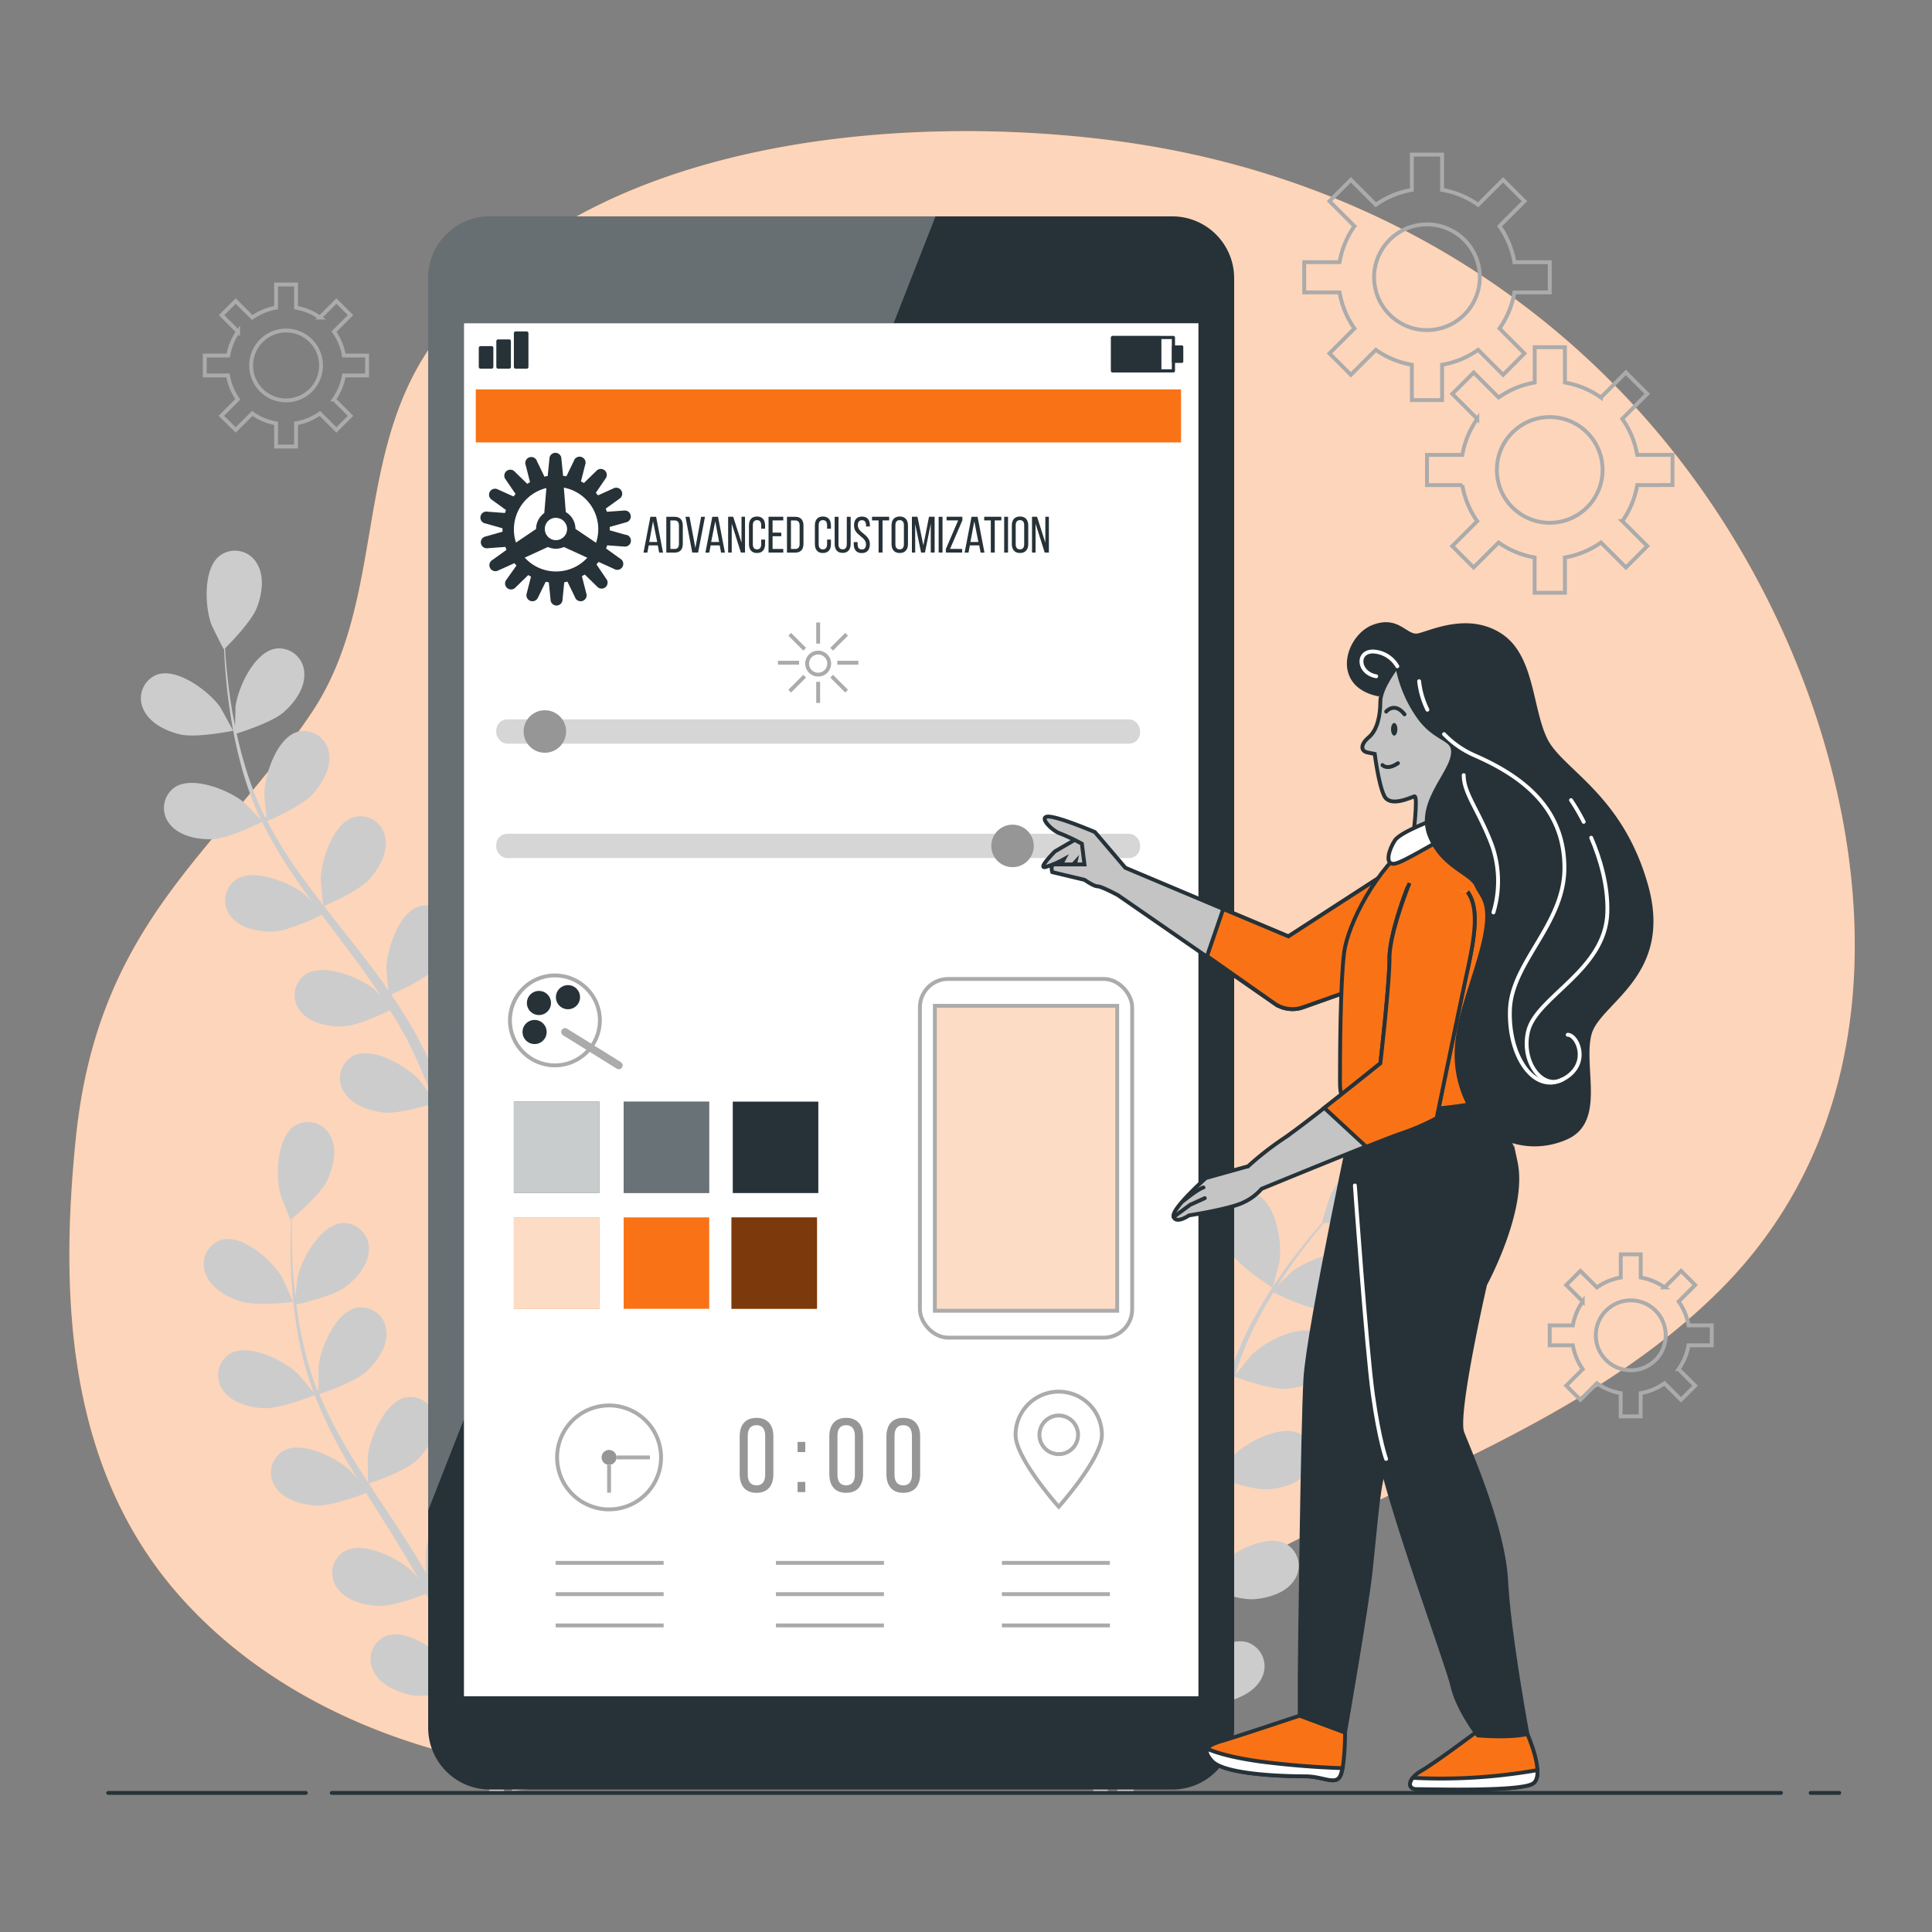 <svg xmlns="http://www.w3.org/2000/svg" viewBox="0 0 500 500"><rect x="0" y="0" width="500" height="500" fill="#808080" stroke="none"/><g id="freepik--background-simple--inject-34"><path d="M468,179.65a225.58,225.58,0,0,0-9.61-22.59C426.69,92.58,367.69,48.86,295.06,37.37q-4.69-.75-9.42-1.31c-59.28-7.13-142.27,1.76-176.11,56.56-17.57,28.46-10.36,64.35-29,92C56.4,220.51,25.38,238.44,19.64,294.45c-4.23,41.21-2.26,85.75,26.88,118.62,34.34,38.75,93.27,52.09,143.61,44.65,48.86-7.21,92.6-31.34,135.33-54,40.56-21.51,87-37.13,119.82-70C486.72,292.19,486.69,231.48,468,179.65Z" style="fill:#F97316"></path><path d="M468,179.65a225.58,225.58,0,0,0-9.61-22.59C426.69,92.58,367.69,48.86,295.06,37.37q-4.69-.75-9.42-1.31c-59.28-7.13-142.27,1.76-176.11,56.56-17.57,28.46-10.36,64.35-29,92C56.4,220.51,25.38,238.44,19.64,294.45c-4.23,41.21-2.26,85.75,26.88,118.62,34.34,38.75,93.27,52.09,143.61,44.65,48.86-7.21,92.6-31.34,135.33-54,40.56-21.51,87-37.13,119.82-70C486.72,292.19,486.69,231.48,468,179.65Z" style="fill:#fff;opacity:0.7"></path></g><g id="freepik--Plants--inject-34"><path d="M46.6,190.06c4.22,1,13.74-.95,13.75-.95s-3.19-5.89-3.44-6.23c-2.9-4-10.85-10-16.11-8.34a6.55,6.55,0,0,0-3.7,9C38.67,187.14,43,189.21,46.6,190.06Z" style="fill:#ccc"></path><path d="M143.67,174.6c.09,0,.58-6.67.56-7.1-.2-4.94-3.5-14.36-8.83-15.83a6.55,6.55,0,0,0-8.07,5.47c-.66,3.85,1.82,8,4.34,10.67C134.64,171,143.66,174.6,143.67,174.6Z" style="fill:#ccc"></path><path d="M165.9,134.78c-5.52.4-10.6,9-11.78,13.79-.1.41-.93,7.08-.83,7.07l.11,0c-.81,1.35-1.67,2.81-2.57,4.42-1.65,3-3.48,6.38-5.22,10.2a116.34,116.34,0,0,0-5.05,12.6A85.64,85.64,0,0,0,137,197.59c0,.06,0,.12,0,.18-.26-1.6-1.14-6.05-1.25-6.38-1.5-4.71-7.17-12.93-12.7-12.95a6.56,6.56,0,0,0-6.34,7.42c.39,3.88,3.86,7.21,7,9.14,3.55,2.18,12.51,3.28,13.22,3.36a116.85,116.85,0,0,0-.89,15.45c0,3,.11,6,.25,9.07-.27-1.38-.52-2.61-.57-2.77-1.5-4.71-7.17-12.93-12.71-12.94a6.54,6.54,0,0,0-6.33,7.41c.38,3.89,3.86,7.22,7,9.14s10.81,3.05,12.83,3.31c.07,1.17.12,2.33.19,3.49.34,5.59.71,11.16.9,16.63.06,1.93.06,3.83.06,5.74-.24-1.22-.45-2.25-.5-2.4-1.5-4.71-7.17-12.93-12.71-13A6.56,6.56,0,0,0,118.1,245c.38,3.88,3.86,7.21,7,9.14s10.07,2.94,12.47,3.26c-.06,1.95-.11,3.9-.25,5.79-.13,1.29-.16,2.53-.36,3.82s-.34,2.54-.5,3.79c-.41,2.4-.82,4.87-1.28,7.2-.31,1.62-.63,3.16-.95,4.71,0-1.92-.21-5.68-.26-6a25.33,25.33,0,0,0-5.57-11.56,6.93,6.93,0,0,0-.35-1.41,6.55,6.55,0,0,0-8.87-4c-5,2.36-6.67,12.2-6,17.11,0,.28.79,3.38,1.3,5.32-.47-1.1-.92-2.17-1.42-3.29-1-2.23-2-4.42-3.12-6.79l-1.75-3.4c-.55-1.15-1.29-2.29-1.94-3.45-1.55-2.65-3.26-5.27-5-7.87,2-.86,8.82-4,11.31-6.75s4.88-6.91,4.15-10.75a6.54,6.54,0,0,0-8.15-5.33c-5.31,1.57-8.44,11.05-8.56,16,0,.31.31,3.86.52,5.81-1.08-1.55-2.15-3.11-3.3-4.64-3.31-4.43-6.79-8.82-10.24-13.21-1.06-1.34-2.1-2.69-3.15-4,.7-.3,9-3.87,11.74-6.94,2.48-2.74,4.88-6.91,4.15-10.75a6.54,6.54,0,0,0-8.16-5.33c-5.3,1.57-8.43,11-8.55,16,0,.37.45,5.48.63,6.78-2.3-3-4.57-6-6.68-9a114.34,114.34,0,0,1-7.81-12.76c.32-.14,9-3.82,11.81-7,2.48-2.73,4.88-6.91,4.15-10.75a6.55,6.55,0,0,0-8.16-5.33c-5.3,1.57-8.43,11-8.55,16,0,.33.34,4.23.55,6.07l-.31.09a84.11,84.11,0,0,1-5.41-14c-.8-2.65-1.41-5.22-2-7.74,1.68-.52,9.32-3,12.21-5.54s5.6-6.33,5.3-10.23a6.54,6.54,0,0,0-7.52-6.19c-5.45,1-9.6,10-10.26,14.95,0,.27-.1,3-.12,5-.22-1.14-.48-2.32-.67-3.41-.74-4.12-1.17-7.94-1.52-11.32-.18-1.93-.31-3.68-.41-5.31,1.38-1.37,6.87-7,8.23-10.49s2.06-8.2,0-11.52a6.55,6.55,0,0,0-9.54-2C52.54,147,53,157,54.71,161.63c.15.4,3.13,6.43,3.2,6.35l.08-.08c.07,1.58.16,3.26.29,5.11.28,3.39.62,7.23,1.28,11.38a117.27,117.27,0,0,0,2.74,13.3A85.16,85.16,0,0,0,67.45,212l.09.16c-1.1-1.19-4.29-4.41-4.57-4.63-3.85-3.1-13.11-6.82-17.73-3.79a6.54,6.54,0,0,0-1.19,9.68c2.46,3,7.2,3.89,10.88,3.76,4.17-.14,12.25-4.17,12.89-4.49A114.93,114.93,0,0,0,75.59,226c1.67,2.51,3.43,5,5.22,7.43-1-1-1.87-1.88-2-2-3.85-3.1-13.11-6.83-17.74-3.79a6.56,6.56,0,0,0-1.19,9.68c2.46,3,7.2,3.89,10.89,3.76s10.7-3.42,12.53-4.32c.7.93,1.38,1.88,2.09,2.81,3.36,4.47,6.74,8.91,9.91,13.37,1.12,1.58,2.17,3.16,3.22,4.75-.87-.89-1.62-1.62-1.74-1.72-3.85-3.1-13.11-6.83-17.74-3.79a6.55,6.55,0,0,0-1.19,9.67c2.46,3,7.2,3.9,10.89,3.77s10-3.11,12.2-4.16c1,1.65,2.06,3.31,3,5,.61,1.15,1.27,2.2,1.81,3.38l1.67,3.44c1,2.23,2,4.52,2.91,6.71.64,1.53,1.22,3,1.81,4.46-1.1-1.58-3.31-4.62-3.53-4.86-3.33-3.64-11.92-8.73-17-6.42A6.55,6.55,0,0,0,89,282.55c2,3.37,6.53,4.94,10.2,5.37,4,.47,12.3-2.14,13.34-2.47,1,2.44,1.88,4.82,2.71,7.08,2.87,7.75,5,14.32,6.38,19l3.69-.67c0-.11-.06-.2-.1-.31-1.53-4.67-3.81-11.32-6.91-19.16-1-2.48-2.06-5.11-3.2-7.8a70.53,70.53,0,0,0,6.81-4.85c3.34,2.51,11.12,4.74,12.13,5-.54,2.56-1.09,5.05-1.64,7.4-1.89,8-3.76,14.68-5.15,19.34l4-.74c1.24-4.59,2.77-10.69,4.3-17.89.55-2.6,1.1-5.4,1.63-8.27,1.06,0,9.75.21,13.5-1.39,3.4-1.44,7.32-4.22,8.27-8a6.55,6.55,0,0,0-5.17-8.26c-5.48-.8-12.29,6.49-14.47,10.93-.13.26-1.2,3.26-1.85,5.16.21-1.17.43-2.31.63-3.53.41-2.39.76-4.79,1.14-7.38.14-1.25.28-2.52.42-3.8s.19-2.62.29-3.95c.16-3.07.18-6.2.13-9.34,2.1.36,9.57,1.52,13.16.61s7.88-3.07,9.39-6.68A6.56,6.56,0,0,0,158.8,239c-5.29-1.61-13.13,4.57-16,8.62-.17.25-1.87,3.39-2.77,5.14,0-1.9-.08-3.79-.19-5.7-.31-5.52-.8-11.1-1.26-16.67-.14-1.7-.26-3.4-.39-5.1.74.13,9.59,1.71,13.62.68,3.58-.91,7.88-3.07,9.39-6.67a6.55,6.55,0,0,0-3.86-8.95c-5.3-1.61-13.14,4.56-16,8.62-.21.31-2.65,4.83-3.21,6-.28-3.75-.53-7.49-.62-11.19a115.08,115.08,0,0,1,.53-14.95c.34.07,9.57,1.75,13.69.7,3.58-.91,7.88-3.07,9.4-6.67a6.55,6.55,0,0,0-3.87-9c-5.29-1.62-13.13,4.56-16,8.62-.19.27-2,3.71-2.9,5.36l-.3-.09a83.68,83.68,0,0,1,3.23-14.69c.8-2.65,1.71-5.14,2.65-7.54,1.69.49,9.42,2.65,13.23,2.12,3.66-.52,8.17-2.19,10.07-5.6a6.54,6.54,0,0,0-2.86-9.32c-5.08-2.19-13.55,3.09-16.8,6.81-.18.2-1.75,2.46-2.87,4.12.44-1.08.88-2.2,1.32-3.22,1.65-3.85,3.41-7.26,5-10.28.91-1.71,1.77-3.23,2.59-4.65,1.9-.38,9.56-2,12.65-4.21s6.24-5.7,6.35-9.61A6.55,6.55,0,0,0,165.9,134.78Z" style="fill:#ccc"></path><path d="M231.06,331.11c4,1.74,13.69,1.52,13.7,1.52s-2.09-6.36-2.27-6.75c-2.14-4.46-8.88-11.82-14.36-11.08a6.56,6.56,0,0,0-5.26,8.21C223.78,326.81,227.68,329.63,231.06,331.11Z" style="fill:#ccc"></path><path d="M329.33,333.25c.08.05,1.76-6.46,1.82-6.88.69-4.9-.88-14.76-5.86-17.16a6.54,6.54,0,0,0-8.91,3.94c-1.34,3.67.36,8.18,2.36,11.28C321.1,328.07,329.32,333.24,329.33,333.25Z" style="fill:#ccc"></path><path d="M358.32,298c-5.5-.59-12,6.95-14.05,11.47-.17.39-2.19,6.8-2.09,6.8h.12c-1,1.18-2.14,2.46-3.32,3.88-2.15,2.65-4.56,5.66-7,9.11a115.22,115.22,0,0,0-7.22,11.49,85.79,85.79,0,0,0-6.16,13.88c0,.06,0,.12-.05.18,0-1.62,0-6.16-.09-6.51-.64-4.9-4.75-14-10.19-15a6.54,6.54,0,0,0-7.55,6.16c-.32,3.89,2.5,7.79,5.26,10.25,3.1,2.77,11.72,5.46,12.41,5.67a115.47,115.47,0,0,0-3.65,15c-.52,3-1,6-1.37,9,0-1.41-.05-2.66-.07-2.83-.64-4.91-4.74-14-10.19-15a6.55,6.55,0,0,0-7.55,6.16c-.32,3.9,2.5,7.79,5.26,10.25s10.09,4.94,12,5.55c-.14,1.16-.29,2.32-.43,3.47-.67,5.56-1.3,11.1-2.1,16.52-.28,1.91-.62,3.79-1,5.66,0-1.25,0-2.3-.06-2.45-.64-4.91-4.75-14-10.19-15a6.56,6.56,0,0,0-7.56,6.16c-.31,3.89,2.51,7.79,5.26,10.25s9.39,4.69,11.69,5.44c-.4,1.91-.8,3.82-1.28,5.65-.36,1.24-.61,2.46-1,3.69s-.78,2.44-1.17,3.64c-.83,2.29-1.68,4.65-2.54,6.86-.59,1.54-1.19,3-1.78,4.47.3-1.9.81-5.63.82-5.95a25.49,25.49,0,0,0-3.41-12.37,8.83,8.83,0,0,0-.09-1.45,6.55,6.55,0,0,0-8-5.55c-5.35,1.42-8.74,10.81-9,15.74,0,.29.18,3.47.33,5.47-.27-1.16-.52-2.29-.81-3.49-.56-2.36-1.19-4.71-1.86-7.23-.36-1.21-.73-2.43-1.1-3.66s-.87-2.48-1.3-3.74c-1.05-2.89-2.27-5.77-3.55-8.65,2.07-.49,9.39-2.36,12.34-4.62s6-5.92,6-9.83a6.54,6.54,0,0,0-7.07-6.7c-5.5.59-10.28,9.36-11.28,14.2-.06.3-.39,3.86-.53,5.81-.78-1.72-1.56-3.44-2.41-5.16-2.46-5-5.1-9.89-7.72-14.82-.8-1.52-1.58-3-2.37-4.55.74-.17,9.5-2.2,12.79-4.73,2.93-2.24,6-5.92,6-9.83a6.55,6.55,0,0,0-7.08-6.7c-5.5.6-10.27,9.36-11.27,14.2-.08.37-.54,5.48-.59,6.79-1.74-3.34-3.43-6.68-5-10a115.37,115.37,0,0,1-5.4-14c.34-.08,9.49-2.16,12.86-4.75,2.93-2.25,6-5.92,6-9.83A6.55,6.55,0,0,0,261,335.8c-5.51.6-10.28,9.37-11.28,14.21-.07.32-.42,4.21-.55,6.07l-.31,0A84.34,84.34,0,0,1,246,341.33c-.3-2.75-.45-5.39-.53-8,1.75-.21,9.71-1.27,13-3.26s6.65-5.23,7.05-9.12a6.55,6.55,0,0,0-6.29-7.44c-5.54,0-11.25,8.18-12.77,12.88-.09.26-.64,2.95-1,4.92,0-1.17,0-2.37,0-3.48,0-4.19.27-8,.53-11.41.17-1.93.36-3.67.55-5.29,1.6-1.11,8-5.62,10-8.85S260,294.6,258.54,291a6.55,6.55,0,0,0-9-3.7c-4.92,2.54-6.21,12.44-5.39,17.31.07.42,1.92,6.88,2,6.83l.09-.07c-.21,1.56-.43,3.24-.62,5.07-.34,3.4-.69,7.23-.79,11.44a114.81,114.81,0,0,0,.33,13.57,84.5,84.5,0,0,0,2.51,15l.06.18c-.87-1.37-3.44-5.11-3.67-5.38-3.23-3.74-11.68-9.06-16.77-6.89a6.54,6.54,0,0,0-2.9,9.3c1.88,3.42,6.38,5.12,10,5.65,4.12.6,12.79-1.91,13.48-2.12a114,114,0,0,0,5.25,14.55c1.2,2.76,2.48,5.51,3.81,8.24-.79-1.15-1.51-2.18-1.62-2.32-3.24-3.74-11.68-9.06-16.78-6.89a6.55,6.55,0,0,0-2.9,9.3c1.88,3.43,6.39,5.12,10,5.65s11.14-1.45,13.1-2l1.55,3.14c2.51,5,5,10,7.37,14.93.82,1.75,1.57,3.5,2.32,5.25-.71-1-1.31-1.89-1.41-2-3.24-3.74-11.68-9.06-16.77-6.9a6.55,6.55,0,0,0-2.91,9.31c1.89,3.42,6.39,5.11,10,5.65s10.42-1.27,12.75-1.92c.72,1.82,1.44,3.63,2.05,5.42.39,1.24.85,2.4,1.17,3.65s.69,2.47,1,3.69c.57,2.36,1.17,4.8,1.66,7.12.36,1.61.67,3.15,1,4.71-.8-1.75-2.43-5.14-2.6-5.41-2.63-4.18-10.17-10.72-15.54-9.36a6.56,6.56,0,0,0-4.28,8.76c1.35,3.67,5.54,6,9.07,7.11,3.89,1.18,12.5.1,13.57,0,.51,2.57,1,5.07,1.4,7.44,1.44,8.15,2.33,15,2.89,19.81h3.75c0-.11,0-.21,0-.32-.67-4.88-1.73-11.82-3.37-20.09-.51-2.61-1.12-5.39-1.76-8.24a70.9,70.9,0,0,0,7.57-3.56c2.83,3.07,10.09,6.66,11,7.11-1,2.43-2,4.78-2.94,7-3.29,7.58-6.32,13.78-8.52,18.11H293c2-4.3,4.64-10,7.43-16.83,1-2.47,2-5.12,3.08-7.85,1,.22,9.56,1.95,13.53,1.05,3.6-.81,8-2.85,9.57-6.41a6.55,6.55,0,0,0-3.61-9c-5.25-1.76-13.26,4.19-16.19,8.17-.17.24-1.77,3-2.75,4.75.42-1.12.84-2.2,1.25-3.36.84-2.28,1.61-4.59,2.45-7.06.36-1.21.72-2.43,1.09-3.66s.65-2.55,1-3.84c.71-3,1.29-6.06,1.8-9.17,2,.73,9.14,3.21,12.84,2.95s8.3-1.61,10.44-4.88a6.56,6.56,0,0,0-2.21-9.5c-4.92-2.54-13.73,2.14-17.24,5.63-.22.22-2.45,3-3.64,4.55.29-1.87.59-3.73.83-5.63.68-5.49,1.2-11.07,1.74-16.63.16-1.7.35-3.4.53-5.09.71.26,9.13,3.4,13.27,3.11,3.69-.26,8.31-1.61,10.44-4.89a6.55,6.55,0,0,0-2.2-9.49c-4.92-2.54-13.74,2.14-17.24,5.62-.27.27-3.47,4.28-4.24,5.34.4-3.74.82-7.46,1.39-11.12a115.58,115.58,0,0,1,3.2-14.61c.33.12,9.1,3.44,13.35,3.14,3.68-.26,8.3-1.61,10.43-4.89a6.54,6.54,0,0,0-2.2-9.49c-4.92-2.54-13.74,2.14-17.24,5.62-.23.23-2.68,3.28-3.81,4.76l-.28-.14a84.5,84.5,0,0,1,5.81-13.88c1.26-2.46,2.6-4.75,3.95-6.94,1.57.78,8.79,4.29,12.64,4.44,3.69.15,8.43-.69,10.91-3.71a6.55,6.55,0,0,0-1.14-9.68c-4.62-3.06-13.89.62-17.76,3.7-.21.17-2.16,2.11-3.56,3.54.63-1,1.26-2,1.88-2.93,2.31-3.49,4.65-6.54,6.74-9.22,1.2-1.52,2.31-2.87,3.37-4.12,1.95,0,9.78-.27,13.2-1.88s7.16-4.49,8-8.31A6.55,6.55,0,0,0,358.32,298Z" style="fill:#ccc"></path><path d="M62.09,336.76c4.12,1.34,13.77.19,13.78.19s-2.7-6.13-2.92-6.5c-2.55-4.23-10-10.91-15.36-9.64a6.56,6.56,0,0,0-4.44,8.68C54.43,333.18,58.58,335.61,62.09,336.76Z" style="fill:#ccc"></path><path d="M160.1,329.4c.09.05,1.14-6.6,1.16-7,.2-4.94-2.3-14.6-7.5-16.52a6.56,6.56,0,0,0-8.49,4.79c-1,3.78,1.15,8.1,3.44,11C151.41,325,160.1,329.4,160.1,329.4Z" style="fill:#ccc"></path><path d="M185.56,291.56c-5.53-.06-11.31,8.08-12.88,12.77-.13.4-1.52,7-1.42,7h.12c-.92,1.28-1.9,2.66-2.93,4.19-1.89,2.84-4,6.06-6,9.73a117.32,117.32,0,0,0-6.07,12.14,84,84,0,0,0-4.8,14.41l0,.18c-.13-1.62-.64-6.13-.72-6.47-1.11-4.82-6.07-13.47-11.59-14a6.55,6.55,0,0,0-6.92,6.86c.06,3.91,3.24,7.51,6.22,9.7,3.36,2.46,12.2,4.3,12.9,4.44a116,116,0,0,0-2.17,15.32c-.24,3-.39,6-.5,9.06-.16-1.39-.31-2.64-.35-2.81-1.1-4.82-6.07-13.48-11.58-13.95a6.55,6.55,0,0,0-6.93,6.86c.06,3.91,3.25,7.51,6.22,9.7s10.53,3.93,12.52,4.36c0,1.16-.07,2.33-.1,3.49-.12,5.6-.22,11.18-.49,16.65-.09,1.93-.25,3.82-.41,5.72-.14-1.24-.27-2.28-.3-2.44-1.11-4.81-6.08-13.47-11.59-14a6.55,6.55,0,0,0-6.92,6.86c.05,3.91,3.24,7.52,6.22,9.7s9.79,3.76,12.16,4.28c-.22,1.94-.44,3.88-.73,5.75-.24,1.27-.37,2.51-.68,3.78s-.54,2.5-.81,3.73c-.61,2.36-1.22,4.79-1.87,7.07-.44,1.59-.89,3.1-1.34,4.62.12-1.92.26-5.68.24-6a25.43,25.43,0,0,0-4.59-12,7.75,7.75,0,0,0-.23-1.43,6.56,6.56,0,0,0-8.51-4.76c-5.19,1.93-7.66,11.61-7.43,16.54,0,.29.51,3.44.85,5.42-.38-1.13-.73-2.24-1.14-3.4-.78-2.3-1.64-4.57-2.55-7l-1.45-3.54c-.46-1.19-1.1-2.39-1.65-3.59-1.33-2.78-2.81-5.53-4.37-8.27,2-.69,9.12-3.26,11.83-5.79s5.44-6.48,5-10.36a6.54,6.54,0,0,0-7.69-6c-5.41,1.12-9.32,10.31-9.85,15.22,0,.31,0,3.88,0,5.84-1-1.64-1.89-3.28-2.91-4.9-2.92-4.7-6-9.36-9.11-14-.94-1.42-1.87-2.86-2.8-4.29.72-.24,9.24-3.11,12.28-5.94,2.69-2.52,5.43-6.48,5-10.36a6.56,6.56,0,0,0-7.69-6c-5.42,1.13-9.33,10.32-9.85,15.23,0,.37,0,5.5.06,6.81-2-3.15-4.06-6.31-5.91-9.51a114.51,114.51,0,0,1-6.72-13.37c.33-.11,9.24-3.06,12.34-6,2.7-2.52,5.44-6.48,5-10.37a6.54,6.54,0,0,0-7.68-6c-5.42,1.13-9.33,10.31-9.86,15.23,0,.32,0,4.23,0,6.09l-.31.07A84.67,84.67,0,0,1,78,345.49c-.58-2.71-1-5.33-1.3-7.88,1.72-.38,9.53-2.21,12.62-4.51s6.11-5.84,6.14-9.75a6.55,6.55,0,0,0-7-6.8c-5.51.53-10.4,9.23-11.46,14.05-.06.26-.35,3-.54,5-.13-1.15-.28-2.34-.38-3.45-.4-4.17-.51-8-.57-11.41,0-1.94,0-3.69,0-5.32C77,314.16,83,309,84.61,305.64s2.73-8,1-11.49a6.55,6.55,0,0,0-9.33-2.81c-4.65,3-5,13-3.7,17.75.11.41,2.58,6.67,2.66,6.6l.09-.07c-.06,1.57-.11,3.26-.13,5.11,0,3.41,0,7.26.32,11.45a118.48,118.48,0,0,0,1.63,13.48,85.14,85.14,0,0,0,4,14.66c0,.06,0,.11.07.17-1-1.28-3.91-4.76-4.16-5-3.58-3.41-12.5-7.89-17.36-5.24a6.54,6.54,0,0,0-2,9.54c2.2,3.23,6.85,4.48,10.53,4.65,4.16.2,12.55-3.14,13.22-3.4A117.33,117.33,0,0,0,88,375c1.46,2.63,3,5.24,4.59,7.83-.9-1.07-1.71-2-1.84-2.15-3.58-3.41-12.5-7.89-17.36-5.24a6.54,6.54,0,0,0-2,9.54c2.2,3.22,6.85,4.47,10.54,4.65s10.94-2.52,12.84-3.26l1.85,3c3,4.73,6,9.44,8.77,14.15,1,1.66,1.9,3.33,2.82,5-.8-1-1.49-1.75-1.6-1.87-3.58-3.4-12.5-7.88-17.36-5.24a6.54,6.54,0,0,0-2,9.54c2.2,3.23,6.85,4.48,10.54,4.66s10.24-2.27,12.5-3.14c.89,1.74,1.78,3.48,2.56,5.2.51,1.19,1.08,2.3,1.52,3.52s.93,2.39,1.38,3.57c.79,2.29,1.63,4.66,2.34,6.92.51,1.57,1,3.08,1.44,4.59-1-1.66-2.92-4.88-3.11-5.13-3-3.91-11.16-9.69-16.37-7.81a6.54,6.54,0,0,0-3.41,9.13c1.69,3.52,6.09,5.46,9.71,6.2,4,.8,12.44-1.11,13.5-1.35.76,2.51,1.48,4.95,2.12,7.28,2.21,8,3.76,14.68,4.78,19.43l3.73-.36c0-.11,0-.21-.07-.32-1.14-4.78-2.86-11.6-5.29-19.66-.77-2.56-1.63-5.27-2.55-8a70.46,70.46,0,0,0,7.19-4.28c3.12,2.78,10.69,5.66,11.67,6-.75,2.51-1.5,4.95-2.25,7.24-2.55,7.86-5,14.32-6.73,18.85l4.1-.4c1.61-4.47,3.65-10.42,5.76-17.47.77-2.55,1.54-5.29,2.31-8.11,1.06.12,9.71,1,13.57-.26,3.51-1.16,7.65-3.6,8.91-7.3a6.55,6.55,0,0,0-4.47-8.66c-5.39-1.25-12.79,5.45-15.33,9.69-.15.25-1.47,3.15-2.27,5,.31-1.15.62-2.27.92-3.46.61-2.35,1.16-4.72,1.75-7.26.24-1.24.49-2.49.74-3.76s.4-2.59.61-3.91c.42-3.05.7-6.16.91-9.3,2.06.53,9.41,2.32,13.06,1.7s8.11-2.41,9.92-5.87a6.56,6.56,0,0,0-3.11-9.24c-5.14-2.05-13.47,3.46-16.62,7.26-.19.24-2.15,3.23-3.19,4.89.11-1.89.23-3.77.28-5.69.15-5.53.13-11.13.13-16.71,0-1.72,0-3.42,0-5.13.73.2,9.42,2.51,13.51,1.82,3.64-.61,8.11-2.41,9.92-5.87a6.56,6.56,0,0,0-3.11-9.24c-5.14-2.05-13.47,3.46-16.62,7.26-.24.29-3,4.59-3.7,5.72,0-3.76.1-7.5.32-11.19a114.35,114.35,0,0,1,1.76-14.86c.34.09,9.4,2.54,13.59,1.84,3.64-.62,8.11-2.41,9.92-5.87a6.56,6.56,0,0,0-3.11-9.24c-5.14-2.05-13.47,3.45-16.62,7.26-.21.25-2.34,3.52-3.33,5.11l-.29-.12a84.47,84.47,0,0,1,4.44-14.38c1-2.57,2.13-5,3.26-7.28,1.64.62,9.17,3.42,13,3.2,3.68-.21,8.32-1.5,10.49-4.75a6.54,6.54,0,0,0-2.07-9.52c-4.88-2.6-13.76,2-17.31,5.39-.2.19-2,2.31-3.2,3.87.53-1,1.05-2.11,1.58-3.1,2-3.69,4-6.95,5.82-9.83,1.05-1.62,2-3.07,3-4.42,1.93-.22,9.7-1.21,12.95-3.14s6.7-5.17,7.13-9.05A6.55,6.55,0,0,0,185.56,291.56Z" style="fill:#ccc"></path></g><g id="freepik--Graphics--inject-34"><circle cx="369.3" cy="71.77" r="13.68" transform="translate(-6.74 60.34) rotate(-9.26)" style="fill:none;stroke:#ababab;stroke-miterlimit:10"></circle><path d="M401.07,75.68V67.86h-9.14a22.71,22.71,0,0,0-3.86-9.33l6.46-6.46L389,46.54,382.54,53a22.86,22.86,0,0,0-9.33-3.87V40h-7.82v9.14A22.86,22.86,0,0,0,356.06,53l-6.46-6.47-5.53,5.53,6.46,6.46a23,23,0,0,0-3.86,9.33h-9.14v7.82h9.14A23,23,0,0,0,350.53,85l-6.46,6.46L349.6,97l6.46-6.46a22.71,22.71,0,0,0,9.33,3.86v9.14h7.82V94.4a22.71,22.71,0,0,0,9.33-3.86L389,97l5.53-5.53L388.07,85a22.71,22.71,0,0,0,3.86-9.33Z" style="fill:none;stroke:#ababab;stroke-miterlimit:10"></path><circle cx="401.07" cy="121.62" r="13.68" transform="translate(31.47 319.22) rotate(-45)" style="fill:none;stroke:#ababab;stroke-miterlimit:10"></circle><path d="M432.84,125.53v-7.82H423.7a22.81,22.81,0,0,0-3.86-9.32l6.46-6.47-5.53-5.52-6.46,6.46A22.86,22.86,0,0,0,405,99V89.86h-7.82V99a22.86,22.86,0,0,0-9.33,3.87l-6.46-6.46-5.53,5.52,6.46,6.47a22.81,22.81,0,0,0-3.86,9.32H369.3v7.82h9.14a22.85,22.85,0,0,0,3.86,9.33l-6.46,6.46,5.53,5.53,6.46-6.46a22.86,22.86,0,0,0,9.33,3.87v9.13H405v-9.13a22.86,22.86,0,0,0,9.33-3.87l6.46,6.46,5.53-5.53-6.46-6.46a22.85,22.85,0,0,0,3.86-9.33Z" style="fill:none;stroke:#ababab;stroke-miterlimit:10"></path><circle cx="74.04" cy="94.58" r="9.05" style="fill:none;stroke:#ababab;stroke-miterlimit:10"></circle><path d="M95,97.17V92H89a15.08,15.08,0,0,0-2.56-6.17l4.28-4.27-3.66-3.65-4.27,4.27a15.08,15.08,0,0,0-6.17-2.56v-6H71.45v6a15,15,0,0,0-6.16,2.56L61,77.91l-3.66,3.65,4.27,4.27A15.21,15.21,0,0,0,59.08,92H53v5.17h6a15.21,15.21,0,0,0,2.55,6.17l-4.27,4.27L61,111.26,65.29,107a15,15,0,0,0,6.16,2.56v6h5.17v-6A15.08,15.08,0,0,0,82.79,107l4.27,4.27,3.66-3.65-4.28-4.27A15.08,15.08,0,0,0,89,97.17Z" style="fill:none;stroke:#ababab;stroke-miterlimit:10"></path><circle cx="422.04" cy="345.58" r="9.05" style="fill:none;stroke:#ababab;stroke-miterlimit:10"></circle><path d="M443,348.17V343h-6a15.08,15.08,0,0,0-2.56-6.17l4.28-4.27-3.66-3.65-4.27,4.27a15.08,15.08,0,0,0-6.17-2.56v-6h-5.17v6a15,15,0,0,0-6.16,2.56L409,328.91l-3.66,3.65,4.27,4.27a15.21,15.21,0,0,0-2.55,6.17h-6v5.17h6a15.21,15.21,0,0,0,2.55,6.17l-4.27,4.27,3.66,3.65,4.27-4.27a15,15,0,0,0,6.16,2.56v6h5.17v-6a15.08,15.08,0,0,0,6.17-2.56l4.27,4.27,3.66-3.65-4.28-4.27a15.08,15.08,0,0,0,2.56-6.17Z" style="fill:none;stroke:#ababab;stroke-miterlimit:10"></path></g><g id="freepik--Device--inject-34"><rect x="114.43" y="75.48" width="199.35" height="369.27" style="fill:#fff"></rect><path d="M303.4,56H126.81a16,16,0,0,0-16,16V447.13a16,16,0,0,0,16,16H303.4a16,16,0,0,0,16-16V72A16,16,0,0,0,303.4,56Zm6.75,383H120.07V83.65H310.15Z" style="fill:#263238"></path><path d="M120.07,83.65h111.2L242.11,56H126.81a16,16,0,0,0-16,16v318.9l9.28-23.66Z" style="fill:#fff;opacity:0.3"></path><rect x="287.92" y="87.34" width="15.76" height="8.64" style="fill:none;stroke:#263238;stroke-linecap:round;stroke-linejoin:round;stroke-width:0.821px"></rect><rect x="287.92" y="87.34" width="12.29" height="8.64" style="fill:#263238;stroke:#263238;stroke-linecap:round;stroke-linejoin:round;stroke-width:0.725px"></rect><rect x="303.65" y="89.75" width="2.22" height="3.81" style="fill:#263238;stroke:#263238;stroke-linecap:round;stroke-linejoin:round;stroke-width:0.725px"></rect><rect x="124.35" y="90.02" width="2.89" height="4.95" style="fill:#263238;stroke:#263238;stroke-linecap:round;stroke-linejoin:round;stroke-width:0.883px"></rect><rect x="128.89" y="88.28" width="2.89" height="6.69" style="fill:#263238;stroke:#263238;stroke-linecap:round;stroke-linejoin:round;stroke-width:0.883px"></rect><rect x="133.43" y="86.22" width="2.89" height="8.75" style="fill:#263238;stroke:#263238;stroke-linecap:round;stroke-linejoin:round;stroke-width:0.883px"></rect><rect x="123.13" y="100.78" width="182.53" height="13.72" style="fill:#F97316"></rect><path d="M162.08,138.45l-4.28-1.21c0-.1,0-.19,0-.29s0-.39,0-.58l4.23-1.19a1.55,1.55,0,0,0-.54-3.05l-4.42.32c-.09-.28-.2-.55-.31-.82l3.56-2.56a1.55,1.55,0,0,0-1.55-2.68l-4,1.81q-.27-.33-.57-.66l2.47-3.63a1.55,1.55,0,1,0-2.37-2l-3.19,3.1c-.25-.15-.5-.29-.76-.42l1.08-4.26a1.55,1.55,0,1,0-2.91-1.06l-1.94,4c-.28-.05-.56-.1-.85-.13l-.44-4.4a1.55,1.55,0,0,0-3.1,0l-.45,4.46c-.28,0-.56.1-.84.16l-1.93-4a1.55,1.55,0,1,0-2.91,1.06l1.11,4.36-.72.43-3.19-3.1a1.55,1.55,0,1,0-2.38,2l2.55,3.74c-.18.21-.36.42-.52.64l-4.09-1.84a1.55,1.55,0,0,0-1.55,2.68l3.68,2.66c-.09.25-.18.51-.26.77l-4.48-.33a1.55,1.55,0,1,0-.54,3.05l4.38,1.24V137c0,.2,0,.4,0,.6l-4.33,1.23a1.54,1.54,0,0,0-1.26,1.79,1.56,1.56,0,0,0,1.79,1.26l4.55-.34c.09.26.18.51.28.76l-3.65,2.63a1.55,1.55,0,0,0-.57,2.12h0a1.56,1.56,0,0,0,2.12.57l4.15-1.87c.17.21.35.41.53.61L131.08,150a1.55,1.55,0,0,0,2.37,2l3.26-3.17c.23.14.47.27.71.4l-1.11,4.36a1.55,1.55,0,0,0,2.91,1.06l2-4.08.81.13.45,4.46a1.55,1.55,0,0,0,3.1,0l.45-4.49c.28,0,.55-.09.82-.15l1.94,4a1.55,1.55,0,1,0,2.91-1.06l-1.1-4.35c.25-.13.49-.28.73-.43l3.18,3.1a1.55,1.55,0,1,0,2.37-2l-2.51-3.7q.28-.33.54-.66l4,1.81a1.55,1.55,0,1,0,1.55-2.68l-3.61-2.6c.11-.27.2-.54.29-.82l4.39.32a1.55,1.55,0,0,0,.54-3.05Zm-7.25-1.5a10.78,10.78,0,0,1-.58,3.52l-5.32-3.6a5.06,5.06,0,0,0-2.5-4.34l-.51-6.33A10.94,10.94,0,0,1,154.83,137Zm-11-2.92A2.88,2.88,0,1,1,141,136.9,2.87,2.87,0,0,1,143.84,134Zm-2.42-7.73-.55,6.48a5.07,5.07,0,0,0-2.12,4.12s0,0,0,0l-5.21,3.52A10.79,10.79,0,0,1,133,137,11,11,0,0,1,141.42,126.3Zm2.48,21.59a10.89,10.89,0,0,1-8.09-3.58l6-2.75a5,5,0,0,0,4.14,0l6.05,2.78A10.89,10.89,0,0,1,143.9,147.89Z" style="fill:#263238"></path><path d="M167.89,141.15l-.35,1.86h-1l1.78-9.26h1.49l1.78,9.26h-1l-.35-1.86Zm.14-.89h2.06L169,134.91Z" style="fill:#263238"></path><path d="M174.61,133.75c1.44,0,2.1.87,2.1,2.3v4.67c0,1.42-.66,2.29-2.1,2.29h-2.17v-9.26Zm0,8.32c.74,0,1.1-.46,1.1-1.31V136c0-.85-.36-1.31-1.11-1.31h-1.11v7.38Z" style="fill:#263238"></path><path d="M178.45,133.75l1.51,8.06,1.49-8.06h1L180.67,143h-1.52l-1.75-9.26Z" style="fill:#263238"></path><path d="M183.91,141.15l-.35,1.86h-1l1.78-9.26h1.49l1.78,9.26h-1l-.35-1.86Zm.14-.89h2.06l-1-5.35Z" style="fill:#263238"></path><path d="M189.37,143h-.93v-9.26h1.31l2.15,6.7v-6.7h.91V143h-1.07l-2.37-7.49Z" style="fill:#263238"></path><path d="M198,136v.83h-1v-.89c0-.83-.33-1.33-1.08-1.33s-1.09.5-1.09,1.33v4.9c0,.83.35,1.34,1.09,1.34s1.08-.51,1.08-1.34v-1.2h1v1.15c0,1.4-.66,2.33-2.09,2.33s-2.08-.93-2.08-2.33V136c0-1.41.66-2.33,2.08-2.33S198,134.58,198,136Z" style="fill:#263238"></path><path d="M202.2,137.85v.93h-2.26v3.29h2.77V143H198.9v-9.26h3.81v.94h-2.77v3.16Z" style="fill:#263238"></path><path d="M205.84,133.75c1.44,0,2.1.87,2.1,2.3v4.67c0,1.42-.66,2.29-2.1,2.29h-2.17v-9.26Zm0,8.32c.74,0,1.1-.46,1.1-1.31V136c0-.85-.36-1.31-1.12-1.31H204.7v7.38Z" style="fill:#263238"></path><path d="M215.05,136v.83h-1v-.89c0-.83-.34-1.33-1.09-1.33s-1.09.5-1.09,1.33v4.9c0,.83.35,1.34,1.09,1.34s1.09-.51,1.09-1.34v-1.2h1v1.15c0,1.4-.66,2.33-2.09,2.33s-2.07-.93-2.07-2.33V136c0-1.41.66-2.33,2.07-2.33S215.05,134.58,215.05,136Z" style="fill:#263238"></path><path d="M217,140.83c0,.83.33,1.34,1.08,1.34s1.07-.51,1.07-1.34v-7.08h1v7c0,1.4-.65,2.34-2.08,2.34s-2.06-.94-2.06-2.34v-7h1Z" style="fill:#263238"></path><path d="M225.13,136v.25h-1v-.3c0-.83-.32-1.32-1.06-1.32s-1.06.49-1.06,1.31c0,2.07,3.11,2.27,3.11,4.88,0,1.4-.67,2.32-2.09,2.32s-2.08-.92-2.08-2.32v-.53h1v.58c0,.84.35,1.33,1.09,1.33s1.08-.49,1.08-1.33c0-2.06-3.1-2.26-3.1-4.87,0-1.43.67-2.31,2.06-2.31S225.13,134.57,225.13,136Z" style="fill:#263238"></path><path d="M227.38,143v-8.32h-1.7v-.94h4.43v.94H228.4V143Z" style="fill:#263238"></path><path d="M230.73,136c0-1.42.7-2.33,2.12-2.33s2.13.91,2.13,2.33v4.79c0,1.4-.7,2.33-2.13,2.33s-2.12-.93-2.12-2.33Zm1,4.84c0,.85.36,1.34,1.1,1.34s1.1-.49,1.1-1.34v-4.9c0-.83-.35-1.33-1.1-1.33s-1.1.5-1.1,1.33Z" style="fill:#263238"></path><path d="M239.38,143h-1l-1.53-7.37V143H236v-9.26h1.44l1.52,7.4,1.47-7.4h1.45V143h-1v-7.45Z" style="fill:#263238"></path><path d="M243.92,133.75V143h-1v-9.26Z" style="fill:#263238"></path><path d="M249,143h-4.21v-.92l3.18-7.4h-3v-.94h4.09v.93l-3.19,7.39H249Z" style="fill:#263238"></path><path d="M251,141.15l-.35,1.86h-1l1.78-9.26H253l1.78,9.26h-1l-.35-1.86Zm.14-.89h2.06l-1.05-5.35Z" style="fill:#263238"></path><path d="M256.42,143v-8.32h-1.71v-.94h4.43v.94h-1.7V143Z" style="fill:#263238"></path><path d="M260.88,133.75V143h-1v-9.26Z" style="fill:#263238"></path><path d="M261.86,136c0-1.42.7-2.33,2.12-2.33s2.13.91,2.13,2.33v4.79c0,1.4-.7,2.33-2.13,2.33s-2.12-.93-2.12-2.33Zm1,4.84c0,.85.36,1.34,1.1,1.34s1.1-.49,1.1-1.34v-4.9c0-.83-.35-1.33-1.1-1.33s-1.1.5-1.1,1.33Z" style="fill:#263238"></path><path d="M268,143h-.92v-9.26h1.31l2.14,6.7v-6.7h.92V143h-1.08L268,135.52Z" style="fill:#263238"></path><rect x="128.43" y="186.17" width="166.62" height="6.29" rx="2.85" style="fill:#d6d6d6"></rect><circle cx="141.01" cy="189.31" r="5.5" style="fill:#969696"></circle><rect x="128.43" y="215.78" width="166.62" height="6.29" rx="2.85" style="fill:#d6d6d6"></rect><circle cx="262.04" cy="218.92" r="5.5" style="fill:#969696"></circle><rect x="161.4" y="315.06" width="22.14" height="23.66" style="fill:#F97316"></rect><rect x="189.64" y="285.1" width="22.14" height="23.66" style="fill:#263238"></rect><rect x="161.4" y="285.1" width="22.14" height="23.66" style="fill:#263238"></rect><rect x="161.4" y="285.1" width="22.14" height="23.66" style="fill:#fff;opacity:0.31"></rect><rect x="189.3" y="315.06" width="22.14" height="23.66" style="fill:#F97316"></rect><rect x="189.3" y="315.06" width="22.14" height="23.66" style="opacity:0.5"></rect><rect x="132.98" y="315.06" width="22.14" height="23.66" style="fill:#F97316"></rect><rect x="132.98" y="315.06" width="22.14" height="23.66" style="fill:#fff;opacity:0.75"></rect><rect x="132.98" y="285.1" width="22.14" height="23.66" style="fill:#263238"></rect><rect x="132.98" y="285.1" width="22.14" height="23.66" style="fill:#fff;opacity:0.75"></rect><rect x="238.07" y="253.35" width="54.93" height="92.83" rx="7.33" style="fill:none;stroke:#ababab;stroke-miterlimit:10"></rect><rect x="241.94" y="260.31" width="47.19" height="78.91" style="fill:#F97316"></rect><rect x="241.94" y="260.31" width="47.19" height="78.91" style="fill:#fff;opacity:0.75"></rect><rect x="241.94" y="260.31" width="47.19" height="78.91" style="fill:none;stroke:#ababab;stroke-miterlimit:10"></rect><circle cx="157.63" cy="377.18" r="13.45" transform="translate(-82.89 46.63) rotate(-13.36)" style="fill:none;stroke:#ababab;stroke-miterlimit:10"></circle><path d="M159.55,377.18a1.93,1.93,0,1,0-1.92,1.92A1.92,1.92,0,0,0,159.55,377.18Z" style="fill:#969696"></path><line x1="157.63" y1="379.1" x2="157.63" y2="386.3" style="fill:none;stroke:#ababab;stroke-miterlimit:10"></line><line x1="159.55" y1="377.18" x2="168.19" y2="377.18" style="fill:none;stroke:#ababab;stroke-miterlimit:10"></line><circle cx="143.61" cy="264.08" r="11.64" style="fill:none;stroke:#ababab;stroke-miterlimit:10"></circle><circle cx="138.35" cy="267.08" r="2.63" style="fill:#263238;stroke:#263238;stroke-miterlimit:10"></circle><circle cx="139.48" cy="259.57" r="2.63" style="fill:#263238;stroke:#263238;stroke-miterlimit:10"></circle><circle cx="146.99" cy="258.07" r="2.63" style="fill:#263238;stroke:#263238;stroke-miterlimit:10"></circle><line x1="146.24" y1="267.08" x2="160.14" y2="275.72" style="fill:none;stroke:#ababab;stroke-linecap:round;stroke-miterlimit:10;stroke-width:2px"></line><circle cx="211.74" cy="171.74" r="2.86" style="fill:none;stroke:#ababab;stroke-miterlimit:10"></circle><line x1="211.74" y1="161.1" x2="211.74" y2="166.57" style="fill:none;stroke:#ababab;stroke-miterlimit:10"></line><line x1="211.74" y1="176.45" x2="211.74" y2="181.92" style="fill:none;stroke:#ababab;stroke-miterlimit:10"></line><line x1="201.33" y1="171.51" x2="206.8" y2="171.51" style="fill:none;stroke:#ababab;stroke-miterlimit:10"></line><line x1="216.68" y1="171.51" x2="222.15" y2="171.51" style="fill:none;stroke:#ababab;stroke-miterlimit:10"></line><line x1="204.38" y1="178.87" x2="208.25" y2="175" style="fill:none;stroke:#ababab;stroke-miterlimit:10"></line><line x1="215.23" y1="168.02" x2="219.1" y2="164.15" style="fill:none;stroke:#ababab;stroke-miterlimit:10"></line><line x1="204.38" y1="164.15" x2="208.25" y2="168.02" style="fill:none;stroke:#ababab;stroke-miterlimit:10"></line><line x1="215.23" y1="175" x2="219.1" y2="178.87" style="fill:none;stroke:#ababab;stroke-miterlimit:10"></line><path d="M191.43,371.72c0-2.9,1.44-4.78,4.35-4.78s4.37,1.88,4.37,4.78v9.81c0,2.91-1.44,4.81-4.37,4.81s-4.35-1.9-4.35-4.81Zm2.09,9.95c0,1.71.74,2.74,2.26,2.74s2.25-1,2.25-2.74V371.61c0-1.74-.7-2.77-2.25-2.77s-2.26,1-2.26,2.77Z" style="fill:#969696"></path><path d="M208.41,373.16v2.64h-2v-2.64Zm0,10.36v2.63h-2v-2.63Z" style="fill:#969696"></path><path d="M214.63,371.72c0-2.9,1.44-4.78,4.35-4.78s4.38,1.88,4.38,4.78v9.81c0,2.91-1.45,4.81-4.38,4.81s-4.35-1.9-4.35-4.81Zm2.1,9.95c0,1.71.73,2.74,2.25,2.74s2.26-1,2.26-2.74V371.61c0-1.74-.71-2.77-2.26-2.77s-2.25,1-2.25,2.77Z" style="fill:#969696"></path><path d="M229.41,371.72c0-2.9,1.44-4.78,4.35-4.78s4.37,1.88,4.37,4.78v9.81c0,2.91-1.44,4.81-4.37,4.81s-4.35-1.9-4.35-4.81Zm2.09,9.95c0,1.71.74,2.74,2.26,2.74s2.25-1,2.25-2.74V371.61c0-1.74-.7-2.77-2.25-2.77s-2.26,1-2.26,2.77Z" style="fill:#969696"></path><line x1="143.8" y1="404.47" x2="171.75" y2="404.47" style="fill:none;stroke:#ababab;stroke-miterlimit:10"></line><line x1="143.8" y1="412.56" x2="171.75" y2="412.56" style="fill:none;stroke:#ababab;stroke-miterlimit:10"></line><line x1="143.8" y1="420.66" x2="171.75" y2="420.66" style="fill:none;stroke:#ababab;stroke-miterlimit:10"></line><line x1="200.81" y1="404.47" x2="228.76" y2="404.47" style="fill:none;stroke:#ababab;stroke-miterlimit:10"></line><line x1="200.81" y1="412.56" x2="228.76" y2="412.56" style="fill:none;stroke:#ababab;stroke-miterlimit:10"></line><line x1="200.81" y1="420.66" x2="228.76" y2="420.66" style="fill:none;stroke:#ababab;stroke-miterlimit:10"></line><line x1="259.29" y1="404.47" x2="287.24" y2="404.47" style="fill:none;stroke:#ababab;stroke-miterlimit:10"></line><line x1="259.29" y1="412.56" x2="287.24" y2="412.56" style="fill:none;stroke:#ababab;stroke-miterlimit:10"></line><line x1="259.29" y1="420.66" x2="287.24" y2="420.66" style="fill:none;stroke:#ababab;stroke-miterlimit:10"></line><path d="M285.17,371.33c0,6.16-11.17,18.61-11.17,18.61s-11.17-12.45-11.17-18.61a11.17,11.17,0,1,1,22.34,0Z" style="fill:none;stroke:#ababab;stroke-miterlimit:10"></path><path d="M279,371.33a5,5,0,1,1-5-5A5,5,0,0,1,279,371.33Z" style="fill:none;stroke:#ababab;stroke-miterlimit:10"></path></g><g id="freepik--Character--inject-34"><path d="M279.33,216.67,273,220.36s-4.69,4.68-2.34,4a24.62,24.62,0,0,0,4.68-2s-1.67,3-.67,3.35,3.69-2.68,3.69-2.68-.67,3,1,2.35,5-4.36,5-4.36S281.34,216.34,279.33,216.67Z" style="fill:#c4c4c4;stroke:#263238;stroke-miterlimit:10"></path><path d="M333.43,242.36l-42.2-17.79-7.88-9.24s-9.38-4-12.05-4,1,3.68,3,4.35a49.41,49.41,0,0,1,5.69,2.68l.67,5.35H273c-1.34,0-.67,2-.67,2l8.37,2s2.34,1.67,3.35,1.67,5.24,2.27,5.24,2.27l40.8,28.22a8.14,8.14,0,0,0,7.15.83L350,256.15,360.21,225Z" style="fill:#c4c4c4;stroke:#263238;stroke-miterlimit:10"></path><path d="M360.21,225l-26.78,17.33-16.86-7.08-4.19,12.18,17.68,12.42a8.14,8.14,0,0,0,7.15.83L350,256.15Z" style="fill:#F97316;stroke:#263238;stroke-miterlimit:10"></path><path d="M336.37,444s-15.37,5.13-19,6.22-6.95,1.83-3.66,5.49,19.4,4,24.15,4,8.05,2.56,9.15-.37,1.1-11,1.1-11Z" style="fill:#F97316;stroke:#263238;stroke-miterlimit:10"></path><path d="M347.43,457.6c-4.09-.13-11.82-.51-21-1.69-7.39-1-11.65-2.29-14-3.32-.34.73-.06,1.71,1.22,3.12,3.29,3.66,19.4,4,24.15,4s8.05,2.56,9.15-.37A10.08,10.08,0,0,0,347.43,457.6Z" style="fill:#fff;stroke:#263238;stroke-miterlimit:10"></path><path d="M382.85,447.66s-11.71,8.79-15,10.61-4,4.76-1.1,4.76,26.72.73,30-1.46-1.46-12.81-1.46-12.81S386.51,447.66,382.85,447.66Z" style="fill:#F97316;stroke:#263238;stroke-miterlimit:10"></path><path d="M396.75,461.57c.94-.62,1.21-1.93,1.14-3.47a143.41,143.41,0,0,1-32.27,2c-1.18,1.5-.93,2.94,1.12,2.94C369.67,463,393.46,463.76,396.75,461.57Z" style="fill:#fff;stroke:#263238;stroke-miterlimit:10"></path><path d="M351.41,284.09s-12.85,59.61-13.58,72.79-1.46,73.22-1.46,76.51V444l11.71,4.39s5.49-31.5,6.59-41.38,1.83-20.86,3.29-26,4.39-26,5.49-30.37,2.89-18.27,2-43.3S354.49,277.94,351.41,284.09Z" style="fill:#263238;stroke:#263238;stroke-miterlimit:10"></path><path d="M349.22,279.26s.43,19.76.87,39.08a313.2,313.2,0,0,0,6.41,56.1c3.66,17.57,17.93,55.71,19.39,61.93s6.59,12.76,6.59,12.76,8,.73,12.81-.37c0,0-4.76-25.64-5.49-39.55s-9.52-33.67-11.35-38.43,5.9-38.39,5.9-38.39,10.54-19.32,7.9-31.62a39.82,39.82,0,0,0-10.1-19.32S355.8,285,349.22,279.26Z" style="fill:#263238;stroke:#263238;stroke-miterlimit:10"></path><path d="M350.64,306.8s3,42.14,4.66,54.1,3.42,16.67,3.42,16.67" style="fill:none;stroke:#fff;stroke-linecap:round;stroke-linejoin:round"></path><path d="M379.55,214.15s-4.39-3.29-13.9,3.66-16.82,21.38-17.79,28.67c-1,7.7-1.07,27.35-1.07,31.74s-.35,7.1,4.92,8.86,30-.7,33.47-2.46-2.21-7.7-1.48-15.75,6.27-22.61,5.9-34S381,215.61,379.55,214.15Z" style="fill:#F97316;stroke:#263238;stroke-miterlimit:10"></path><path d="M361.62,172.43s-4.39,5.49-4.39,9.15-.81,7.41-3,9.24-2.11,3.57-.28,3.93l1.83.37s1,8,2.49,10.91,6.65.43,7.75.07-.36,10.61-.36,11.71,11-.37,12.44-.37.73-13.17,2.19-17.2,6.23-9.15.37-17.93S364.91,166.21,361.62,172.43Z" style="fill:#c4c4c4;stroke:#263238;stroke-miterlimit:10"></path><path d="M360,188.74c0,.91.37,1.64.82,1.64s.82-.73.82-1.64-.37-1.64-.82-1.64S360,187.83,360,188.74Z" style="fill:#263238"></path><path d="M357.79,198s1.19,1.43,4-.48" style="fill:none;stroke:#263238;stroke-linecap:round;stroke-linejoin:round"></path><path d="M358.74,184.16s2.14-2.62,4.75.71" style="fill:none;stroke:#263238;stroke-linecap:round;stroke-linejoin:round"></path><path d="M372,211.79s-9.49,3.41-11,5.69-2.66,6.08-.38,6.08,12.14-6.64,14.81-7.22S375.4,208.37,372,211.79Z" style="fill:#fff;stroke:#263238;stroke-miterlimit:10"></path><path d="M361.62,172.43A33,33,0,0,0,367.48,186c4.75,6.22,9.51,4.76,8.41,9.88s-9.15,12.44-5.85,20.5,10.61,9.51,12.07,12.8,4.76,4.4,1.1,17.57-9.15,23.79-4.39,36.23,17.2,15.74,26.72,11.35,3.66-18.3,5.85-26.72,21.23-15,14.64-38.43-22-29.64-26-37.69-3.3-21.59-11.71-27.08-17.94-.73-21.23,0-5.12-4.76-11.71-2.2-10.51,14.9,1.2,17.46C356.6,179.64,358.69,175,361.62,172.43Z" style="fill:#263238;stroke:#263238;stroke-miterlimit:10"></path><path d="M373.72,190a24.74,24.74,0,0,0,8.08,5.57c13.67,6,23.07,14.53,23.07,29.06S391.2,249,390.77,261.34s6.41,21.79,13.68,18,3.84-11.54,1.28-11.54" style="fill:none;stroke:#fff;stroke-linecap:round;stroke-linejoin:round"></path><path d="M367.27,176.3a22.3,22.3,0,0,0,2.14,7.37" style="fill:none;stroke:#fff;stroke-linecap:round;stroke-linejoin:round"></path><path d="M411.8,216.8c2.27,5.3,4.39,12.22,4.18,19.33-.42,15-18.37,21.79-20.51,30.76-1.92,8.07,3.85,15.39,9,12.4" style="fill:none;stroke:#fff;stroke-linecap:round;stroke-linejoin:round"></path><path d="M406.58,207.07a52.77,52.77,0,0,1,3.28,5.62" style="fill:none;stroke:#fff;stroke-linecap:round;stroke-linejoin:round"></path><path d="M386.5,236.13a28,28,0,0,0-.43-17.52c-3.42-9-7.26-13.25-7.26-18" style="fill:none;stroke:#fff;stroke-linecap:round;stroke-linejoin:round"></path><path d="M361.62,172.43a7.61,7.61,0,0,0-6.32-3.82c-4.27,0-3.84,5.56.86,6.41" style="fill:none;stroke:#fff;stroke-linecap:round;stroke-linejoin:round"></path><path d="M364.33,229.47S359.6,241.29,359.6,248s-2.36,27.18-2.36,27.18-18.52,15-24.82,19.31a80.53,80.53,0,0,0-9.46,7.38l-.11,0-10.76,3s-9,8-8.37,10,4-.33,4-.33,10.72-1.68,14.06-3.35a13.92,13.92,0,0,0,4.72-3.52s32.3-13.29,36.24-14.48a60.23,60.23,0,0,0,9.06-3.94s5.91-28.75,7.88-37.81c1.82-8.38,3.31-16.41.1-20.69" style="fill:#c4c4c4;stroke:#263238;stroke-miterlimit:10"></path><polyline points="303.72 314.96 308.01 311.8 311.8 310.08" style="fill:none;stroke:#263238;stroke-linecap:round;stroke-linejoin:round"></polyline><path d="M306.28,310.77s3.8-3.11,5.18-3.45" style="fill:none;stroke:#263238;stroke-linecap:round;stroke-linejoin:round"></path><path d="M364.79,228.53S359.6,241.29,359.6,248s-2.36,27.18-2.36,27.18-7.46,6-14.52,11.54l10.89,10.07c4.45-1.77,8-3.14,9.14-3.49a60.23,60.23,0,0,0,9.06-3.94s5.91-28.75,7.88-37.81c1.82-8.38,3.31-16.41.1-20.69" style="fill:#F97316;stroke:#263238;stroke-miterlimit:10"></path></g><g id="freepik--Floor--inject-34"><line x1="468.59" y1="464" x2="476" y2="464" style="fill:none;stroke:#263238;stroke-linecap:round;stroke-linejoin:round"></line><line x1="85.86" y1="464" x2="460.92" y2="464" style="fill:none;stroke:#263238;stroke-linecap:round;stroke-linejoin:round"></line><line x1="28" y1="464" x2="79.14" y2="464" style="fill:none;stroke:#263238;stroke-linecap:round;stroke-linejoin:round"></line></g></svg>